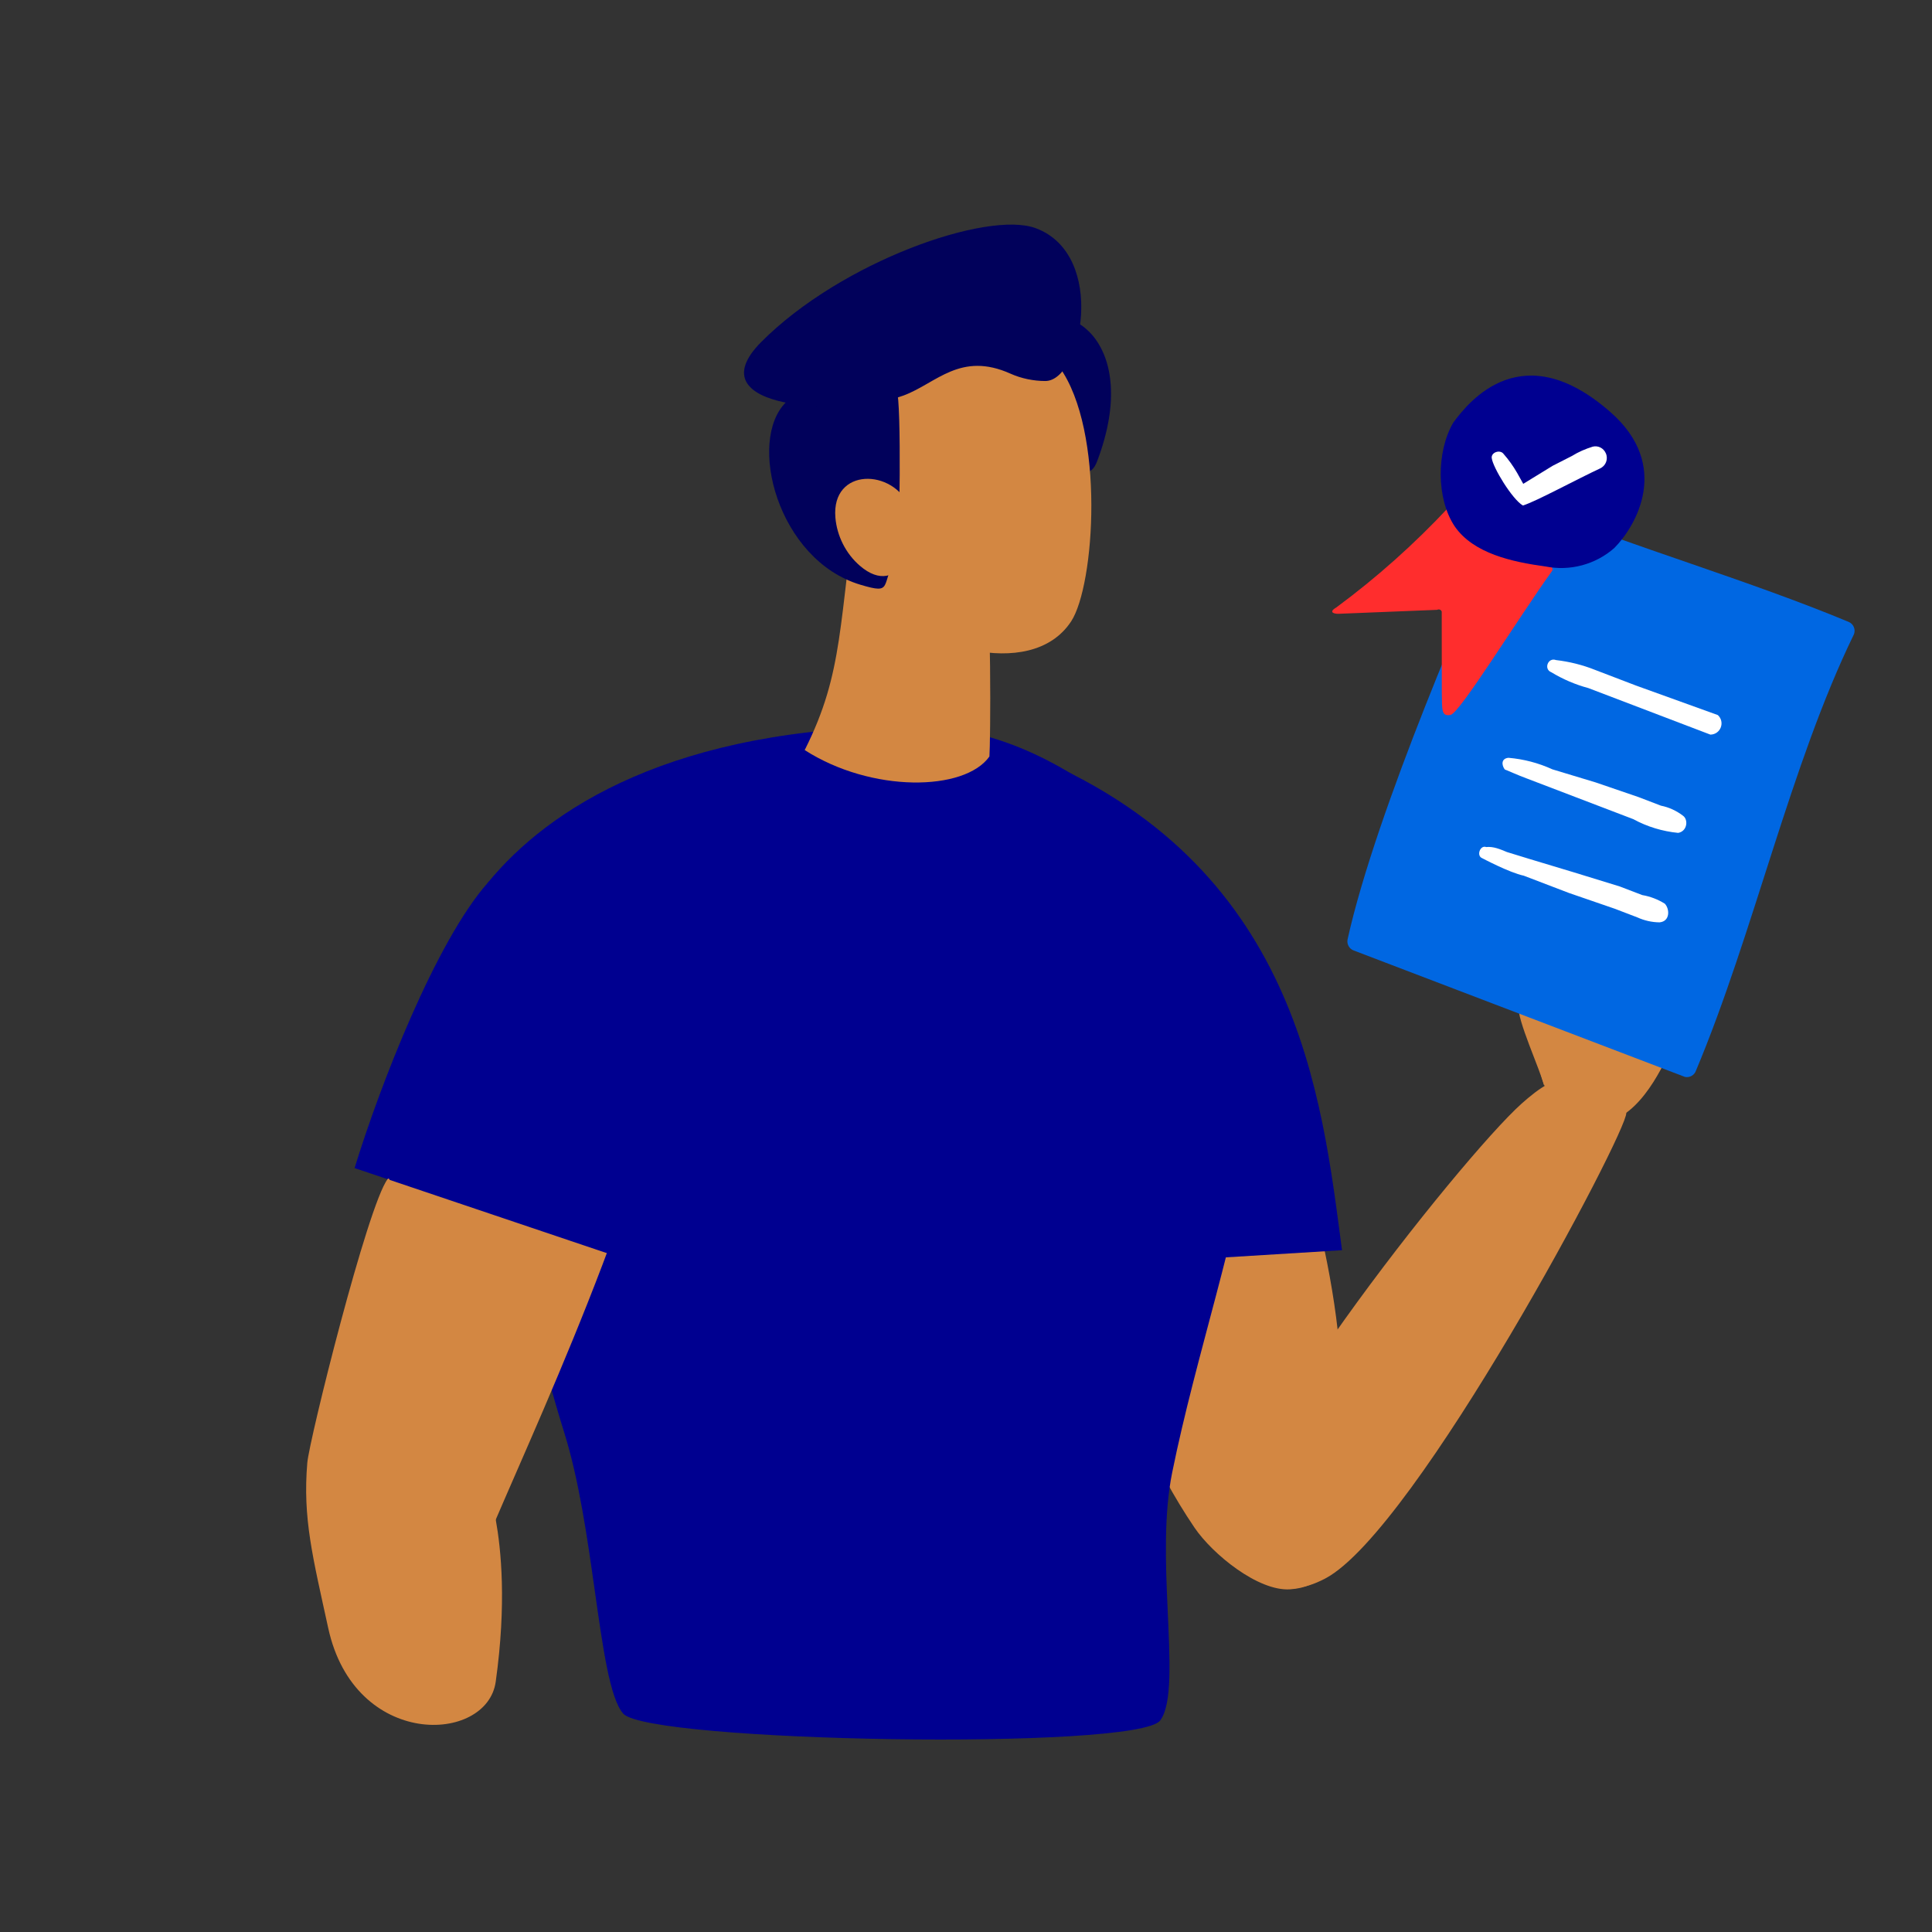 <?xml version="1.0" encoding="utf-8"?>
<!-- Generator: Adobe Illustrator 25.0.1, SVG Export Plug-In . SVG Version: 6.00 Build 0)  -->
<svg version="1.1" xmlns="http://www.w3.org/2000/svg" xmlns:xlink="http://www.w3.org/1999/xlink" x="0px" y="0px"
	 viewBox="0 0 255 255" style="enable-background:new 0 0 255 255;" xml:space="preserve">
<rect x="0" y="0" width="255" height="255" fill="#333333" stroke="none"/>
<style type="text/css">
	.st0{fill:#01015B;}
	.st1{fill:#F7F6F0;}
	.st2{fill:#ABCDF5;}
	.st3{fill-rule:evenodd;clip-rule:evenodd;fill:#F7F6F0;}
	.st4{fill-rule:evenodd;clip-rule:evenodd;fill:#66BCD5;}
	.st5{fill:#D38742;}
	.st6{fill-rule:evenodd;clip-rule:evenodd;fill:#000090;}
	.st7{fill:#F4A086;}
	.st8{fill:#A0B5BF;}
	.st9{fill-rule:evenodd;clip-rule:evenodd;fill:#01015B;}
	.st10{fill:#F7B690;}
	.st11{fill:#0067E2;}
	.st12{fill:#FF2D2D;}
	.st13{fill:#04518A;stroke:#04518A;stroke-width:0.329;stroke-miterlimit:10;}
	.st14{fill:#000090;}
	.st15{fill-rule:evenodd;clip-rule:evenodd;fill:#18898D;}
	.st16{fill-rule:evenodd;clip-rule:evenodd;fill:#0067E2;}
	.st17{clip-path:url(#SVGID_4_);}
	.st18{clip-path:url(#SVGID_6_);}
	.st19{fill:none;stroke:#000090;stroke-width:2.337;stroke-linecap:round;stroke-miterlimit:10;}
	.st20{fill:none;stroke:#000090;stroke-width:2.337;stroke-linecap:round;stroke-miterlimit:10;stroke-dasharray:4.075,4.075;}
	.st21{fill:none;stroke:#000090;stroke-width:4;stroke-linecap:round;stroke-miterlimit:10;}
	.st22{fill:#FFFFFF;}
	.st23{fill:none;stroke:#000090;stroke-width:3;stroke-linecap:round;stroke-miterlimit:10;}
	.st24{fill-rule:evenodd;clip-rule:evenodd;fill:#FF2D2D;}
	.st25{fill-rule:evenodd;clip-rule:evenodd;fill:#052E93;}
	.st26{fill:url(#SVGID_7_);}
	.st27{fill-rule:evenodd;clip-rule:evenodd;fill:#CCCCCC;stroke:#CCCCCC;stroke-miterlimit:10;}
	.st28{fill:#052E93;}
	.st29{fill:#FF921E;}
	.st30{fill:#04518C;}
	.st31{fill-rule:evenodd;clip-rule:evenodd;fill:url(#SVGID_14_);}
	.st32{fill-rule:evenodd;clip-rule:evenodd;fill:#D38742;}
	.st33{fill-rule:evenodd;clip-rule:evenodd;fill:none;stroke:#FF2D2D;stroke-width:2.205;stroke-miterlimit:10;}
	.st34{clip-path:url(#SVGID_16_);fill:none;stroke:#FFFFFF;stroke-miterlimit:10;}
	.st35{clip-path:url(#SVGID_18_);fill:none;stroke:#FFFFFF;stroke-miterlimit:10;}
	.st36{clip-path:url(#SVGID_20_);fill:none;stroke:#109E7B;stroke-miterlimit:10;}
	.st37{clip-path:url(#SVGID_22_);fill:#007054;stroke:#109E7B;stroke-miterlimit:10;}
	.st38{clip-path:url(#SVGID_22_);fill:#052E93;}
	.st39{clip-path:url(#SVGID_24_);fill:#052E93;}
	.st40{clip-path:url(#SVGID_24_);fill:none;stroke:#007054;stroke-miterlimit:10;}
	.st41{fill:url(#SVGID_27_);}
	.st42{fill:url(#SVGID_28_);}
	.st43{fill:url(#SVGID_29_);}
	.st44{fill-rule:evenodd;clip-rule:evenodd;fill:#2F29FF;}
	.st45{fill-rule:evenodd;clip-rule:evenodd;fill:#0D59A1;}
	.st46{fill-rule:evenodd;clip-rule:evenodd;fill:#003566;}
	.st47{clip-path:url(#SVGID_33_);}
	.st48{fill:#0D59A1;}
	.st49{fill:none;stroke:#2A577F;stroke-miterlimit:10;}
	.st50{fill-rule:evenodd;clip-rule:evenodd;fill:#12A7DB;}
	.st51{fill:#12A7DB;}
	.st52{fill:#003566;}
	.st53{fill-rule:evenodd;clip-rule:evenodd;fill:#FF4C4E;}
	.st54{fill:#FF4C4E;}
	.st55{fill-rule:evenodd;clip-rule:evenodd;fill:#363A5B;}
	.st56{fill-rule:evenodd;clip-rule:evenodd;fill:#FF4C4E;stroke:#FF4C4E;stroke-miterlimit:10;}
	.st57{fill-rule:evenodd;clip-rule:evenodd;fill:#04518A;}
	.st58{fill:#04518A;}
	.st59{fill:none;stroke:#3153A6;stroke-miterlimit:10;}
	.st60{fill-rule:evenodd;clip-rule:evenodd;fill:none;stroke:#01015B;stroke-width:5;stroke-miterlimit:10;}
	.st61{fill:#E10A17;}
	.st62{fill:#253574;}
	.st63{fill:#FFE80C;}
	.st64{fill-rule:evenodd;clip-rule:evenodd;fill:#444871;}
	.st65{fill-rule:evenodd;clip-rule:evenodd;fill:#0A3C5F;}
	.st66{fill:#A1B4B1;}
	.st67{fill-rule:evenodd;clip-rule:evenodd;fill:#FFED33;}
	.st68{fill:#FFED33;}
	.st69{fill:#ECF0EF;}
</style>
<g id="Calque_1">
	<g>
		<path class="st5" d="M141.41,145.71c1.39,19.59,5.23,39.66,16.25,55.92c2.38,3.5,8.4,8.42,12.62,8.14
			c8.15-0.53,5.3-10.03,5.75-12.46c3.57-19.14-2.27-38.65-8.09-57.23c-2.4-7.65-5.58-21.2-13.37-25.33
			c-8.12-4.3-12.2,8.98-12.95,14.39C140.87,134.63,141.02,140.21,141.41,145.71z"/>
		<path class="st14" d="M140.48,117.88c0.37-3.24-8.21-19.75-5.13-18.51c36.07,14.54,39.07,45.31,41.78,65.64l-35.88,2.21
			C138.85,151.04,138.57,134.4,140.48,117.88z"/>
		<path class="st5" d="M200.84,145.66c2.19-1.95,4.9-4.04,7.74-3.32c2.4,0.6,5.87,2.08,6.07,4.54c0.2,2.46-27.74,55.11-39.71,61.45
			c-6.02,3.19-8.54-0.18-11.66-5.42C158.93,195.61,192.88,152.75,200.84,145.66z"/>
		<path class="st15" d="M48.51,172.87c-0.03,0.12-0.05,0.25-0.05,0.38C48.48,173.12,48.5,172.99,48.51,172.87z"/>
		<path class="st5" d="M208.2,127.25c2.61-2.84,9.23-7.93,12.07-5.32c2.36,2.16,3.53,9.39,0.9,15.13
			c-1.17,2.56-3.92,9.27-8.48,10.87c-1.27,0.44-1.91-0.73-3.63-1.01c-4.84-0.79-5.92-3.93-6-8.24
			C202.98,133.83,204.94,130.81,208.2,127.25z"/>
		<path class="st5" d="M203.93,136.29c2.17-4.15,5.11-9.31,6.47-11.86c0.36-0.67,0.88-1.27,1.13-1.99c0.25-0.72,0.14-1.66-0.52-2.05
			c-0.85-0.49-1.86,0.22-2.58,0.88c-3.48,3.25-7.16,6.83-7.99,11.52c-0.29,1.63,2.92,8.6,3.35,10.46
			C203.79,143.26,204.19,136.76,203.93,136.29z"/>
		<path class="st11" d="M244.7,83.71c-8.41,17.28-13.2,39.36-20.86,57.62c-0.21,0.59-0.83,0.94-1.45,0.81l-43.72-16.69
			c-0.58-0.21-0.93-0.83-0.81-1.45c3.76-17,16.61-46.48,20.7-55.4c0.77-1.45,2.47-2.14,4.04-1.63l0.2,0.07
			c12.84,5.13,28.2,9.63,41.17,15.03C244.62,82.32,244.95,83.06,244.7,83.71"/>
		<path class="st22" d="M201.12,115.58l5.96,2.28l6.04,2.08l2.98,1.14c0.92,0.42,1.92,0.65,2.94,0.66c1.41-0.13,1.35-1.76,0.7-2.46
			c-0.91-0.57-1.92-0.96-2.98-1.14l-2.98-1.14l-6.11-1.88l-5.71-1.72l-3.06-0.94c-0.89-0.37-1.79-0.76-2.74-0.66
			c-0.8-0.3-1.33,1.16-0.53,1.47C195.62,113.26,199.21,115.18,201.12,115.58z M201.47,102.73l14.11,5.39c1.83,1,3.85,1.61,5.92,1.81
			c1.22-0.22,1.35-1.76,0.64-2.26c-0.86-0.66-1.85-1.12-2.91-1.33l-2.98-1.14l-5.64-1.93l-5.72-1.73c-1.83-0.84-3.79-1.35-5.79-1.52
			c-0.95,0.09-0.94,0.92-0.49,1.54C198.61,101.54,200.52,102.39,201.47,102.73z M204.76,88.73c1.52,0.92,3.17,1.63,4.89,2.09
			l16.1,6.14c1.35-0.02,1.98-1.66,0.98-2.58l-10.81-3.9l-5.36-2.05c-1.67-0.67-3.41-1.1-5.19-1.31
			C204.31,86.73,203.71,88.33,204.76,88.73z"/>
		<path class="st12" d="M191.22,66.94c-4.54,4.86-9.5,9.29-14.85,13.24c-1.18,0.69-0.11,0.87,0.37,0.83l12.95-0.52
			c0.23-0.13,0.51-0.02,0.6,0.23l0.01,10.7c0.04,2.29-0.07,3.16,1.15,2.94c1.22-0.21,9.04-12.94,13.41-19.01
			c0.17-0.32-0.1-0.69-0.45-0.62c-4.7-0.21-8.63-3.07-12.46-6.12L191.22,66.94z"/>
		<path class="st14" d="M154.71,194.37c3.2-15.77,8.65-31.16,10.97-47.05c1.08-7.43,2.66-16.58-1.68-23
			c-3.9-5.76-20.71-28.45-43.18-28.45c-32.02,0-48.51,10.97-56.41,20.61c-3.22,19.51,4.25,53.97,10.07,72.63
			c1.94,6.21,3.04,13.88,4,20.68c1.1,7.75,2.01,14.36,3.77,16.38c3.29,3.79,67.85,4.91,70.88,0.91c1.63-2.16,1.27-8.11,0.97-14.97
			C153.83,206.27,153.62,199.76,154.71,194.37z"/>
		<path class="st5" d="M64.97,195.92c-2.79-4.36-5.51-7.17-10.09-9.41c-2.72-1.33-5.9,2.44-8.57,3.89
			c-2.98,1.61,0.36,13.98-0.14,17.34c-0.71,4.68,1.66,5.1,5.69,11.33c3.87,5.98,7.36,7.51,9.34,2.64c2.2-5.43-2.93-14.83-2.36-18.83
			C56.9,216.52,60.51,188.95,64.97,195.92z"/>
		<path class="st5" d="M51.67,153.85c4.49-17.14,8.67-20.33,21.82-32.2c2.37-2.14,5.58-4.28,8.51-3.03c1.6,0.68,2.67,2.27,3.14,3.95
			c0.47,1.67,4.27,5.16,4.2,6.9c-0.81,20.27-17.34,55.74-24.07,71.48c-2.45,5.73,0.13,15.8-5.7,18.01
			c-3.05,1.16-15.85-5.85-17.82-17.66C39.95,190.58,50.33,158.96,51.67,153.85z"/>
		<path class="st14" d="M97.87,121.65c0.53-3.2,0.73-7.07-1.82-9.07c-2.69-2.11-29.37,1.34-31.64,3.9
			c-6.87,7.74-14.26,26.78-17.61,37.69l38.73,13.06C94.03,147.93,95.19,137.98,97.87,121.65z"/>
		<path class="st5" d="M43.32,214.88c-2.04-9.36-3.38-14.49-2.76-21.81c0.25-3,7.96-33.98,10.6-37.44
			c1.64-2.14-0.52,40.08,2.03,40.94c4.28,1.44,11.73,1.15,12.24,3.99c0.7,3.89,1.45,11.02,0,21.4
			C64.29,230.18,46.8,230.88,43.32,214.88z"/>
		<path class="st9" d="M144.79,60.93c-0.74,1.94-2.16,1.71-2.45-0.34c-0.93-6.53-0.89-7.59-4.85-12.89
			c-2.18-2.92-2.75-3.1-1.47-4.45C140.28,38.79,150.91,44.84,144.79,60.93z"/>
		<path class="st5" d="M129.81,73.42c-2.19-9.68-12.2-11.63-16.46-9.31c-2.73,18.12-1.9,24.48-7.14,34.89
			c8.83,5.66,21.12,5.46,24.38,0.85C130.72,98.4,130.95,78.42,129.81,73.42z"/>
		<path class="st5" d="M114.41,49.46c5.15-9.33,18.79-10.24,25.42-1.01c6.06,8.45,4.66,28.82,1.55,33.56
			c-5.44,8.29-21.09,2.67-24.01-2.3C113.08,72.42,110.08,57.31,114.41,49.46z"/>
		<path class="st9" d="M118.35,51.52c0.67,1.41,0.37,21.14,0.07,21.66c-2.32,4.1-0.39,5.33-4.85,4
			c-10.93-3.26-15.02-19.03-9.8-24.12C108.54,48.4,117.15,48.99,118.35,51.52z"/>
		<path class="st9" d="M100.48,45.13c10.6-10.64,29.88-17.38,36.23-15.01c9.45,3.52,6.07,20.17,1.26,20.17
			c-1.53,0-3.17-0.33-4.57-0.96c-6.64-2.99-9.8,1.25-14.11,2.86C111.66,55.03,91.45,54.2,100.48,45.13z"/>
		<path class="st5" d="M110.26,68.3c0.2,2.43,1.38,4.78,3.23,6.37c5.29,4.57,8.37-3.42,6.57-7.73
			C117.91,61.8,109.72,61.68,110.26,68.3z"/>
		<path class="st14" d="M191.82,55.77c-2.23,3.8-2.27,10.04,0.18,13.7c2.48,3.6,7.61,4.7,11.95,5.29c3.25,0.66,6.63-0.24,9.12-2.43
			c2.95-2.98,7.46-10.91-0.46-17.89C200.95,44.15,193.91,52.94,191.82,55.77z"/>
		<path class="st22" d="M196.89,60.46c-0.1-0.77,1.12-1.17,1.57-0.54c0.67,0.76,1.27,1.61,1.78,2.49l0.81,1.45l3.88-2.38l2.55-1.3
			c0.85-0.53,1.78-0.93,2.75-1.23c0.71-0.17,1.43,0.2,1.72,0.88c0.34,0.76,0,1.66-0.76,1.99l0.27-0.12
			c-3.49,1.62-8.72,4.49-10.46,5.02C199.59,65.89,197.05,61.72,196.89,60.46z"/>
	</g>
</g>
<g id="Calque_2">
</g>
</svg>
